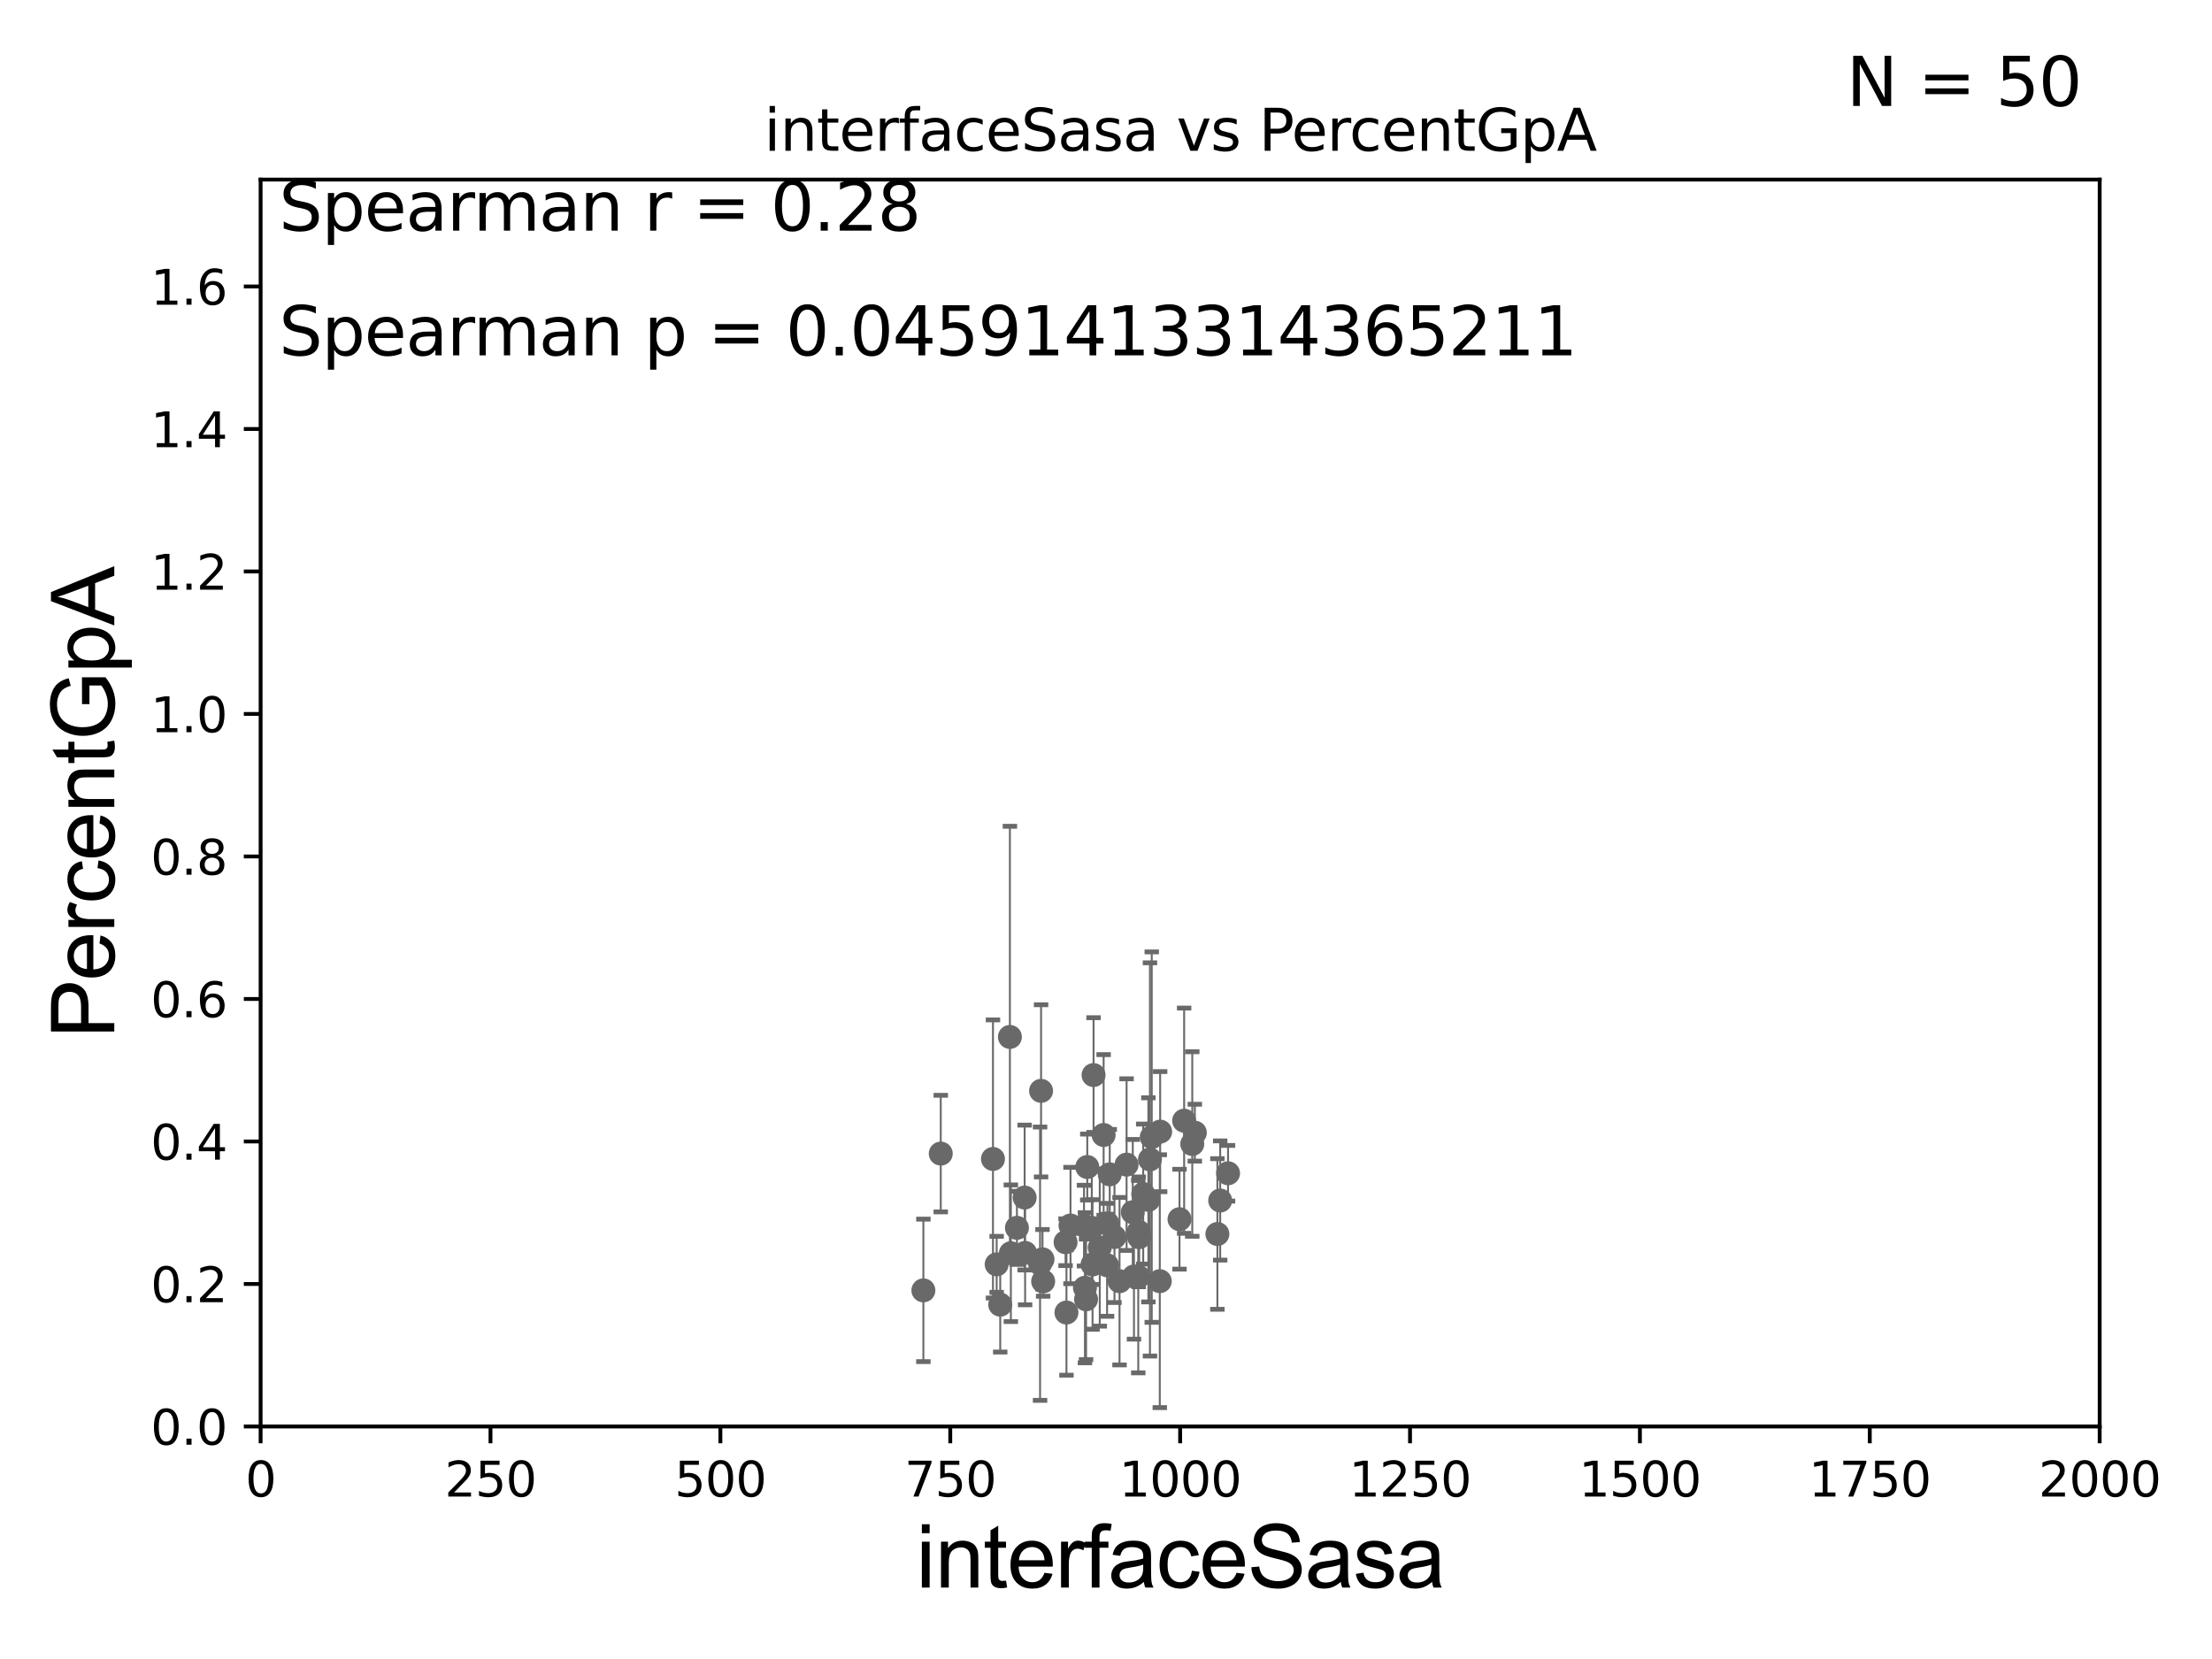 <?xml version="1.0" encoding="utf-8" standalone="no"?>
<!DOCTYPE svg PUBLIC "-//W3C//DTD SVG 1.1//EN"
  "http://www.w3.org/Graphics/SVG/1.1/DTD/svg11.dtd">
<svg xmlns:xlink="http://www.w3.org/1999/xlink" width="460.8pt" height="345.6pt" viewBox="0 0 460.8 345.6" xmlns="http://www.w3.org/2000/svg" version="1.1">
 <defs>
  <style type="text/css">*{stroke-linejoin: round; stroke-linecap: butt}</style>
 </defs>
 <g id="figure_1">
  <g id="patch_1">
   <path d="M 0 345.6 
L 460.8 345.6 
L 460.8 0 
L 0 0 
z
" style="fill: #ffffff"/>
  </g>
  <g id="axes_1">
   <g id="patch_2">
    <path d="M 54.29 297.16 
L 437.4 297.16 
L 437.4 37.411 
L 54.29 37.411 
z
" style="fill: #ffffff"/>
   </g>
   <g id="PathCollection_1">
    <defs>
     <path id="m4ad7d8311c" d="M 0 1.118 
C 0.297 1.118 0.581 1 0.791 0.791 
C 1 0.581 1.118 0.297 1.118 0 
C 1.118 -0.297 1 -0.581 0.791 -0.791 
C 0.581 -1 0.297 -1.118 0 -1.118 
C -0.297 -1.118 -0.581 -1 -0.791 -0.791 
C -1 -0.581 -1.118 -0.297 -1.118 0 
C -1.118 0.297 -1 0.581 -0.791 0.791 
C -0.581 1 -0.297 1.118 0 1.118 
z
" style="stroke: #696969"/>
    </defs>
    <g clip-path="url(#pee42eccf06)">
     <use xlink:href="#m4ad7d8311c" x="227.596" y="263.409" style="fill: #696969; stroke: #696969"/>
     <use xlink:href="#m4ad7d8311c" x="234.689" y="242.612" style="fill: #696969; stroke: #696969"/>
     <use xlink:href="#m4ad7d8311c" x="222.163" y="273.424" style="fill: #696969; stroke: #696969"/>
     <use xlink:href="#m4ad7d8311c" x="226.015" y="268.263" style="fill: #696969; stroke: #696969"/>
     <use xlink:href="#m4ad7d8311c" x="230.701" y="254.865" style="fill: #696969; stroke: #696969"/>
     <use xlink:href="#m4ad7d8311c" x="232.164" y="257.701" style="fill: #696969; stroke: #696969"/>
     <use xlink:href="#m4ad7d8311c" x="216.874" y="227.243" style="fill: #696969; stroke: #696969"/>
     <use xlink:href="#m4ad7d8311c" x="227.806" y="223.955" style="fill: #696969; stroke: #696969"/>
     <use xlink:href="#m4ad7d8311c" x="237.307" y="257.728" style="fill: #696969; stroke: #696969"/>
     <use xlink:href="#m4ad7d8311c" x="223.006" y="255.294" style="fill: #696969; stroke: #696969"/>
     <use xlink:href="#m4ad7d8311c" x="211.844" y="255.778" style="fill: #696969; stroke: #696969"/>
     <use xlink:href="#m4ad7d8311c" x="208.365" y="271.784" style="fill: #696969; stroke: #696969"/>
     <use xlink:href="#m4ad7d8311c" x="195.977" y="240.315" style="fill: #696969; stroke: #696969"/>
     <use xlink:href="#m4ad7d8311c" x="231.176" y="244.636" style="fill: #696969; stroke: #696969"/>
     <use xlink:href="#m4ad7d8311c" x="210.382" y="216.01" style="fill: #696969; stroke: #696969"/>
     <use xlink:href="#m4ad7d8311c" x="229.906" y="236.438" style="fill: #696969; stroke: #696969"/>
     <use xlink:href="#m4ad7d8311c" x="248.372" y="238.315" style="fill: #696969; stroke: #696969"/>
     <use xlink:href="#m4ad7d8311c" x="192.357" y="268.808" style="fill: #696969; stroke: #696969"/>
     <use xlink:href="#m4ad7d8311c" x="217.173" y="262.338" style="fill: #696969; stroke: #696969"/>
     <use xlink:href="#m4ad7d8311c" x="233.22" y="266.898" style="fill: #696969; stroke: #696969"/>
     <use xlink:href="#m4ad7d8311c" x="253.605" y="257.063" style="fill: #696969; stroke: #696969"/>
     <use xlink:href="#m4ad7d8311c" x="254.189" y="250.087" style="fill: #696969; stroke: #696969"/>
     <use xlink:href="#m4ad7d8311c" x="213.451" y="249.472" style="fill: #696969; stroke: #696969"/>
     <use xlink:href="#m4ad7d8311c" x="226.249" y="270.673" style="fill: #696969; stroke: #696969"/>
     <use xlink:href="#m4ad7d8311c" x="221.977" y="258.775" style="fill: #696969; stroke: #696969"/>
     <use xlink:href="#m4ad7d8311c" x="245.713" y="253.982" style="fill: #696969; stroke: #696969"/>
     <use xlink:href="#m4ad7d8311c" x="213.549" y="261.002" style="fill: #696969; stroke: #696969"/>
     <use xlink:href="#m4ad7d8311c" x="210.582" y="261.073" style="fill: #696969; stroke: #696969"/>
     <use xlink:href="#m4ad7d8311c" x="237.12" y="265.953" style="fill: #696969; stroke: #696969"/>
     <use xlink:href="#m4ad7d8311c" x="217.307" y="266.934" style="fill: #696969; stroke: #696969"/>
     <use xlink:href="#m4ad7d8311c" x="241.606" y="266.894" style="fill: #696969; stroke: #696969"/>
     <use xlink:href="#m4ad7d8311c" x="255.825" y="244.413" style="fill: #696969; stroke: #696969"/>
     <use xlink:href="#m4ad7d8311c" x="237.215" y="256.614" style="fill: #696969; stroke: #696969"/>
     <use xlink:href="#m4ad7d8311c" x="206.854" y="241.432" style="fill: #696969; stroke: #696969"/>
     <use xlink:href="#m4ad7d8311c" x="239.558" y="241.53" style="fill: #696969; stroke: #696969"/>
     <use xlink:href="#m4ad7d8311c" x="238.152" y="248.742" style="fill: #696969; stroke: #696969"/>
     <use xlink:href="#m4ad7d8311c" x="226.5" y="243.11" style="fill: #696969; stroke: #696969"/>
     <use xlink:href="#m4ad7d8311c" x="229.099" y="259.885" style="fill: #696969; stroke: #696969"/>
     <use xlink:href="#m4ad7d8311c" x="239.225" y="249.955" style="fill: #696969; stroke: #696969"/>
     <use xlink:href="#m4ad7d8311c" x="227.44" y="255.774" style="fill: #696969; stroke: #696969"/>
     <use xlink:href="#m4ad7d8311c" x="235.976" y="252.533" style="fill: #696969; stroke: #696969"/>
     <use xlink:href="#m4ad7d8311c" x="241.681" y="235.74" style="fill: #696969; stroke: #696969"/>
     <use xlink:href="#m4ad7d8311c" x="216.664" y="263.249" style="fill: #696969; stroke: #696969"/>
     <use xlink:href="#m4ad7d8311c" x="246.678" y="233.459" style="fill: #696969; stroke: #696969"/>
     <use xlink:href="#m4ad7d8311c" x="236.227" y="265.912" style="fill: #696969; stroke: #696969"/>
     <use xlink:href="#m4ad7d8311c" x="207.624" y="263.384" style="fill: #696969; stroke: #696969"/>
     <use xlink:href="#m4ad7d8311c" x="248.906" y="235.96" style="fill: #696969; stroke: #696969"/>
     <use xlink:href="#m4ad7d8311c" x="225.818" y="255.321" style="fill: #696969; stroke: #696969"/>
     <use xlink:href="#m4ad7d8311c" x="239.932" y="236.878" style="fill: #696969; stroke: #696969"/>
     <use xlink:href="#m4ad7d8311c" x="230.622" y="263.577" style="fill: #696969; stroke: #696969"/>
    </g>
   </g>
   <g id="matplotlib.axis_1">
    <g id="xtick_1">
     <g id="line2d_1">
      <defs>
       <path id="m0640612bf8" d="M 0 0 
L 0 3.5 
" style="stroke: #000000; stroke-width: 0.8"/>
      </defs>
      <g>
       <use xlink:href="#m0640612bf8" x="54.29" y="297.16" style="stroke: #000000; stroke-width: 0.8"/>
      </g>
     </g>
     <g id="text_1">
      <!-- 0 -->
      <g transform="translate(51.109 311.758)scale(0.1 -0.1)">
       <defs>
        <path id="DejaVuSans-30" d="M 2034 4250 
Q 1547 4250 1301 3770 
Q 1056 3291 1056 2328 
Q 1056 1369 1301 889 
Q 1547 409 2034 409 
Q 2525 409 2770 889 
Q 3016 1369 3016 2328 
Q 3016 3291 2770 3770 
Q 2525 4250 2034 4250 
z
M 2034 4750 
Q 2819 4750 3233 4129 
Q 3647 3509 3647 2328 
Q 3647 1150 3233 529 
Q 2819 -91 2034 -91 
Q 1250 -91 836 529 
Q 422 1150 422 2328 
Q 422 3509 836 4129 
Q 1250 4750 2034 4750 
z
" transform="scale(0.016)"/>
       </defs>
       <use xlink:href="#DejaVuSans-30"/>
      </g>
     </g>
    </g>
    <g id="xtick_2">
     <g id="line2d_2">
      <g>
       <use xlink:href="#m0640612bf8" x="102.179" y="297.16" style="stroke: #000000; stroke-width: 0.8"/>
      </g>
     </g>
     <g id="text_2">
      <!-- 250 -->
      <g transform="translate(92.635 311.758)scale(0.1 -0.1)">
       <defs>
        <path id="DejaVuSans-32" d="M 1228 531 
L 3431 531 
L 3431 0 
L 469 0 
L 469 531 
Q 828 903 1448 1529 
Q 2069 2156 2228 2338 
Q 2531 2678 2651 2914 
Q 2772 3150 2772 3378 
Q 2772 3750 2511 3984 
Q 2250 4219 1831 4219 
Q 1534 4219 1204 4116 
Q 875 4013 500 3803 
L 500 4441 
Q 881 4594 1212 4672 
Q 1544 4750 1819 4750 
Q 2544 4750 2975 4387 
Q 3406 4025 3406 3419 
Q 3406 3131 3298 2873 
Q 3191 2616 2906 2266 
Q 2828 2175 2409 1742 
Q 1991 1309 1228 531 
z
" transform="scale(0.016)"/>
        <path id="DejaVuSans-35" d="M 691 4666 
L 3169 4666 
L 3169 4134 
L 1269 4134 
L 1269 2991 
Q 1406 3038 1543 3061 
Q 1681 3084 1819 3084 
Q 2600 3084 3056 2656 
Q 3513 2228 3513 1497 
Q 3513 744 3044 326 
Q 2575 -91 1722 -91 
Q 1428 -91 1123 -41 
Q 819 9 494 109 
L 494 744 
Q 775 591 1075 516 
Q 1375 441 1709 441 
Q 2250 441 2565 725 
Q 2881 1009 2881 1497 
Q 2881 1984 2565 2268 
Q 2250 2553 1709 2553 
Q 1456 2553 1204 2497 
Q 953 2441 691 2322 
L 691 4666 
z
" transform="scale(0.016)"/>
       </defs>
       <use xlink:href="#DejaVuSans-32"/>
       <use xlink:href="#DejaVuSans-35" x="63.623"/>
       <use xlink:href="#DejaVuSans-30" x="127.246"/>
      </g>
     </g>
    </g>
    <g id="xtick_3">
     <g id="line2d_3">
      <g>
       <use xlink:href="#m0640612bf8" x="150.067" y="297.16" style="stroke: #000000; stroke-width: 0.8"/>
      </g>
     </g>
     <g id="text_3">
      <!-- 500 -->
      <g transform="translate(140.524 311.758)scale(0.1 -0.1)">
       <use xlink:href="#DejaVuSans-35"/>
       <use xlink:href="#DejaVuSans-30" x="63.623"/>
       <use xlink:href="#DejaVuSans-30" x="127.246"/>
      </g>
     </g>
    </g>
    <g id="xtick_4">
     <g id="line2d_4">
      <g>
       <use xlink:href="#m0640612bf8" x="197.956" y="297.16" style="stroke: #000000; stroke-width: 0.8"/>
      </g>
     </g>
     <g id="text_4">
      <!-- 750 -->
      <g transform="translate(188.412 311.758)scale(0.1 -0.1)">
       <defs>
        <path id="DejaVuSans-37" d="M 525 4666 
L 3525 4666 
L 3525 4397 
L 1831 0 
L 1172 0 
L 2766 4134 
L 525 4134 
L 525 4666 
z
" transform="scale(0.016)"/>
       </defs>
       <use xlink:href="#DejaVuSans-37"/>
       <use xlink:href="#DejaVuSans-35" x="63.623"/>
       <use xlink:href="#DejaVuSans-30" x="127.246"/>
      </g>
     </g>
    </g>
    <g id="xtick_5">
     <g id="line2d_5">
      <g>
       <use xlink:href="#m0640612bf8" x="245.845" y="297.16" style="stroke: #000000; stroke-width: 0.8"/>
      </g>
     </g>
     <g id="text_5">
      <!-- 1000 -->
      <g transform="translate(233.12 311.758)scale(0.1 -0.1)">
       <defs>
        <path id="DejaVuSans-31" d="M 794 531 
L 1825 531 
L 1825 4091 
L 703 3866 
L 703 4441 
L 1819 4666 
L 2450 4666 
L 2450 531 
L 3481 531 
L 3481 0 
L 794 0 
L 794 531 
z
" transform="scale(0.016)"/>
       </defs>
       <use xlink:href="#DejaVuSans-31"/>
       <use xlink:href="#DejaVuSans-30" x="63.623"/>
       <use xlink:href="#DejaVuSans-30" x="127.246"/>
       <use xlink:href="#DejaVuSans-30" x="190.869"/>
      </g>
     </g>
    </g>
    <g id="xtick_6">
     <g id="line2d_6">
      <g>
       <use xlink:href="#m0640612bf8" x="293.734" y="297.16" style="stroke: #000000; stroke-width: 0.8"/>
      </g>
     </g>
     <g id="text_6">
      <!-- 1250 -->
      <g transform="translate(281.009 311.758)scale(0.1 -0.1)">
       <use xlink:href="#DejaVuSans-31"/>
       <use xlink:href="#DejaVuSans-32" x="63.623"/>
       <use xlink:href="#DejaVuSans-35" x="127.246"/>
       <use xlink:href="#DejaVuSans-30" x="190.869"/>
      </g>
     </g>
    </g>
    <g id="xtick_7">
     <g id="line2d_7">
      <g>
       <use xlink:href="#m0640612bf8" x="341.623" y="297.16" style="stroke: #000000; stroke-width: 0.8"/>
      </g>
     </g>
     <g id="text_7">
      <!-- 1500 -->
      <g transform="translate(328.897 311.758)scale(0.1 -0.1)">
       <use xlink:href="#DejaVuSans-31"/>
       <use xlink:href="#DejaVuSans-35" x="63.623"/>
       <use xlink:href="#DejaVuSans-30" x="127.246"/>
       <use xlink:href="#DejaVuSans-30" x="190.869"/>
      </g>
     </g>
    </g>
    <g id="xtick_8">
     <g id="line2d_8">
      <g>
       <use xlink:href="#m0640612bf8" x="389.511" y="297.16" style="stroke: #000000; stroke-width: 0.8"/>
      </g>
     </g>
     <g id="text_8">
      <!-- 1750 -->
      <g transform="translate(376.786 311.758)scale(0.1 -0.1)">
       <use xlink:href="#DejaVuSans-31"/>
       <use xlink:href="#DejaVuSans-37" x="63.623"/>
       <use xlink:href="#DejaVuSans-35" x="127.246"/>
       <use xlink:href="#DejaVuSans-30" x="190.869"/>
      </g>
     </g>
    </g>
    <g id="xtick_9">
     <g id="line2d_9">
      <g>
       <use xlink:href="#m0640612bf8" x="437.4" y="297.16" style="stroke: #000000; stroke-width: 0.8"/>
      </g>
     </g>
     <g id="text_9">
      <!-- 2000 -->
      <g transform="translate(424.675 311.758)scale(0.1 -0.1)">
       <use xlink:href="#DejaVuSans-32"/>
       <use xlink:href="#DejaVuSans-30" x="63.623"/>
       <use xlink:href="#DejaVuSans-30" x="127.246"/>
       <use xlink:href="#DejaVuSans-30" x="190.869"/>
      </g>
     </g>
    </g>
    <g id="text_10">
     <!-- interfaceSasa -->
     <g transform="translate(190.816 330.722)scale(0.18 -0.18)">
      <defs>
       <path id="ArialMT-69" d="M 425 3934 
L 425 4581 
L 988 4581 
L 988 3934 
L 425 3934 
z
M 425 0 
L 425 3319 
L 988 3319 
L 988 0 
L 425 0 
z
" transform="scale(0.016)"/>
       <path id="ArialMT-6e" d="M 422 0 
L 422 3319 
L 928 3319 
L 928 2847 
Q 1294 3394 1984 3394 
Q 2284 3394 2536 3286 
Q 2788 3178 2913 3003 
Q 3038 2828 3088 2588 
Q 3119 2431 3119 2041 
L 3119 0 
L 2556 0 
L 2556 2019 
Q 2556 2363 2490 2533 
Q 2425 2703 2258 2804 
Q 2091 2906 1866 2906 
Q 1506 2906 1245 2678 
Q 984 2450 984 1813 
L 984 0 
L 422 0 
z
" transform="scale(0.016)"/>
       <path id="ArialMT-74" d="M 1650 503 
L 1731 6 
Q 1494 -44 1306 -44 
Q 1000 -44 831 53 
Q 663 150 594 308 
Q 525 466 525 972 
L 525 2881 
L 113 2881 
L 113 3319 
L 525 3319 
L 525 4141 
L 1084 4478 
L 1084 3319 
L 1650 3319 
L 1650 2881 
L 1084 2881 
L 1084 941 
Q 1084 700 1114 631 
Q 1144 563 1211 522 
Q 1278 481 1403 481 
Q 1497 481 1650 503 
z
" transform="scale(0.016)"/>
       <path id="ArialMT-65" d="M 2694 1069 
L 3275 997 
Q 3138 488 2766 206 
Q 2394 -75 1816 -75 
Q 1088 -75 661 373 
Q 234 822 234 1631 
Q 234 2469 665 2931 
Q 1097 3394 1784 3394 
Q 2450 3394 2872 2941 
Q 3294 2488 3294 1666 
Q 3294 1616 3291 1516 
L 816 1516 
Q 847 969 1125 678 
Q 1403 388 1819 388 
Q 2128 388 2347 550 
Q 2566 713 2694 1069 
z
M 847 1978 
L 2700 1978 
Q 2663 2397 2488 2606 
Q 2219 2931 1791 2931 
Q 1403 2931 1139 2672 
Q 875 2413 847 1978 
z
" transform="scale(0.016)"/>
       <path id="ArialMT-72" d="M 416 0 
L 416 3319 
L 922 3319 
L 922 2816 
Q 1116 3169 1280 3281 
Q 1444 3394 1641 3394 
Q 1925 3394 2219 3213 
L 2025 2691 
Q 1819 2813 1613 2813 
Q 1428 2813 1281 2702 
Q 1134 2591 1072 2394 
Q 978 2094 978 1738 
L 978 0 
L 416 0 
z
" transform="scale(0.016)"/>
       <path id="ArialMT-66" d="M 556 0 
L 556 2881 
L 59 2881 
L 59 3319 
L 556 3319 
L 556 3672 
Q 556 4006 616 4169 
Q 697 4388 901 4523 
Q 1106 4659 1475 4659 
Q 1713 4659 2000 4603 
L 1916 4113 
Q 1741 4144 1584 4144 
Q 1328 4144 1222 4034 
Q 1116 3925 1116 3625 
L 1116 3319 
L 1763 3319 
L 1763 2881 
L 1116 2881 
L 1116 0 
L 556 0 
z
" transform="scale(0.016)"/>
       <path id="ArialMT-61" d="M 2588 409 
Q 2275 144 1986 34 
Q 1697 -75 1366 -75 
Q 819 -75 525 192 
Q 231 459 231 875 
Q 231 1119 342 1320 
Q 453 1522 633 1644 
Q 813 1766 1038 1828 
Q 1203 1872 1538 1913 
Q 2219 1994 2541 2106 
Q 2544 2222 2544 2253 
Q 2544 2597 2384 2738 
Q 2169 2928 1744 2928 
Q 1347 2928 1158 2789 
Q 969 2650 878 2297 
L 328 2372 
Q 403 2725 575 2942 
Q 747 3159 1072 3276 
Q 1397 3394 1825 3394 
Q 2250 3394 2515 3294 
Q 2781 3194 2906 3042 
Q 3031 2891 3081 2659 
Q 3109 2516 3109 2141 
L 3109 1391 
Q 3109 606 3145 398 
Q 3181 191 3288 0 
L 2700 0 
Q 2613 175 2588 409 
z
M 2541 1666 
Q 2234 1541 1622 1453 
Q 1275 1403 1131 1340 
Q 988 1278 909 1158 
Q 831 1038 831 891 
Q 831 666 1001 516 
Q 1172 366 1500 366 
Q 1825 366 2078 508 
Q 2331 650 2450 897 
Q 2541 1088 2541 1459 
L 2541 1666 
z
" transform="scale(0.016)"/>
       <path id="ArialMT-63" d="M 2588 1216 
L 3141 1144 
Q 3050 572 2676 248 
Q 2303 -75 1759 -75 
Q 1078 -75 664 370 
Q 250 816 250 1647 
Q 250 2184 428 2587 
Q 606 2991 970 3192 
Q 1334 3394 1763 3394 
Q 2303 3394 2647 3120 
Q 2991 2847 3088 2344 
L 2541 2259 
Q 2463 2594 2264 2762 
Q 2066 2931 1784 2931 
Q 1359 2931 1093 2626 
Q 828 2322 828 1663 
Q 828 994 1084 691 
Q 1341 388 1753 388 
Q 2084 388 2306 591 
Q 2528 794 2588 1216 
z
" transform="scale(0.016)"/>
       <path id="ArialMT-53" d="M 288 1472 
L 859 1522 
Q 900 1178 1048 958 
Q 1197 738 1509 602 
Q 1822 466 2213 466 
Q 2559 466 2825 569 
Q 3091 672 3220 851 
Q 3350 1031 3350 1244 
Q 3350 1459 3225 1620 
Q 3100 1781 2813 1891 
Q 2628 1963 1997 2114 
Q 1366 2266 1113 2400 
Q 784 2572 623 2826 
Q 463 3081 463 3397 
Q 463 3744 659 4045 
Q 856 4347 1234 4503 
Q 1613 4659 2075 4659 
Q 2584 4659 2973 4495 
Q 3363 4331 3572 4012 
Q 3781 3694 3797 3291 
L 3216 3247 
Q 3169 3681 2898 3903 
Q 2628 4125 2100 4125 
Q 1550 4125 1298 3923 
Q 1047 3722 1047 3438 
Q 1047 3191 1225 3031 
Q 1400 2872 2139 2705 
Q 2878 2538 3153 2413 
Q 3553 2228 3743 1945 
Q 3934 1663 3934 1294 
Q 3934 928 3725 604 
Q 3516 281 3123 101 
Q 2731 -78 2241 -78 
Q 1619 -78 1198 103 
Q 778 284 539 648 
Q 300 1013 288 1472 
z
" transform="scale(0.016)"/>
       <path id="ArialMT-73" d="M 197 991 
L 753 1078 
Q 800 744 1014 566 
Q 1228 388 1613 388 
Q 2000 388 2187 545 
Q 2375 703 2375 916 
Q 2375 1106 2209 1216 
Q 2094 1291 1634 1406 
Q 1016 1563 777 1677 
Q 538 1791 414 1992 
Q 291 2194 291 2438 
Q 291 2659 392 2848 
Q 494 3038 669 3163 
Q 800 3259 1026 3326 
Q 1253 3394 1513 3394 
Q 1903 3394 2198 3281 
Q 2494 3169 2634 2976 
Q 2775 2784 2828 2463 
L 2278 2388 
Q 2241 2644 2061 2787 
Q 1881 2931 1553 2931 
Q 1166 2931 1000 2803 
Q 834 2675 834 2503 
Q 834 2394 903 2306 
Q 972 2216 1119 2156 
Q 1203 2125 1616 2013 
Q 2213 1853 2448 1751 
Q 2684 1650 2818 1456 
Q 2953 1263 2953 975 
Q 2953 694 2789 445 
Q 2625 197 2315 61 
Q 2006 -75 1616 -75 
Q 969 -75 630 194 
Q 291 463 197 991 
z
" transform="scale(0.016)"/>
      </defs>
      <use xlink:href="#ArialMT-69"/>
      <use xlink:href="#ArialMT-6e" x="22.217"/>
      <use xlink:href="#ArialMT-74" x="77.832"/>
      <use xlink:href="#ArialMT-65" x="105.615"/>
      <use xlink:href="#ArialMT-72" x="161.23"/>
      <use xlink:href="#ArialMT-66" x="194.531"/>
      <use xlink:href="#ArialMT-61" x="222.314"/>
      <use xlink:href="#ArialMT-63" x="277.93"/>
      <use xlink:href="#ArialMT-65" x="327.93"/>
      <use xlink:href="#ArialMT-53" x="383.545"/>
      <use xlink:href="#ArialMT-61" x="450.244"/>
      <use xlink:href="#ArialMT-73" x="505.859"/>
      <use xlink:href="#ArialMT-61" x="555.859"/>
     </g>
    </g>
   </g>
   <g id="matplotlib.axis_2">
    <g id="ytick_1">
     <g id="line2d_10">
      <defs>
       <path id="mf92646b08a" d="M 0 0 
L -3.5 0 
" style="stroke: #000000; stroke-width: 0.8"/>
      </defs>
      <g>
       <use xlink:href="#mf92646b08a" x="54.29" y="297.16" style="stroke: #000000; stroke-width: 0.8"/>
      </g>
     </g>
     <g id="text_11">
      <!-- 0.0 -->
      <g transform="translate(31.387 300.959)scale(0.1 -0.1)">
       <defs>
        <path id="DejaVuSans-2e" d="M 684 794 
L 1344 794 
L 1344 0 
L 684 0 
L 684 794 
z
" transform="scale(0.016)"/>
       </defs>
       <use xlink:href="#DejaVuSans-30"/>
       <use xlink:href="#DejaVuSans-2e" x="63.623"/>
       <use xlink:href="#DejaVuSans-30" x="95.41"/>
      </g>
     </g>
    </g>
    <g id="ytick_2">
     <g id="line2d_11">
      <g>
       <use xlink:href="#mf92646b08a" x="54.29" y="267.474" style="stroke: #000000; stroke-width: 0.8"/>
      </g>
     </g>
     <g id="text_12">
      <!-- 0.2 -->
      <g transform="translate(31.387 271.274)scale(0.1 -0.1)">
       <use xlink:href="#DejaVuSans-30"/>
       <use xlink:href="#DejaVuSans-2e" x="63.623"/>
       <use xlink:href="#DejaVuSans-32" x="95.41"/>
      </g>
     </g>
    </g>
    <g id="ytick_3">
     <g id="line2d_12">
      <g>
       <use xlink:href="#mf92646b08a" x="54.29" y="237.789" style="stroke: #000000; stroke-width: 0.8"/>
      </g>
     </g>
     <g id="text_13">
      <!-- 0.4 -->
      <g transform="translate(31.387 241.588)scale(0.1 -0.1)">
       <defs>
        <path id="DejaVuSans-34" d="M 2419 4116 
L 825 1625 
L 2419 1625 
L 2419 4116 
z
M 2253 4666 
L 3047 4666 
L 3047 1625 
L 3713 1625 
L 3713 1100 
L 3047 1100 
L 3047 0 
L 2419 0 
L 2419 1100 
L 313 1100 
L 313 1709 
L 2253 4666 
z
" transform="scale(0.016)"/>
       </defs>
       <use xlink:href="#DejaVuSans-30"/>
       <use xlink:href="#DejaVuSans-2e" x="63.623"/>
       <use xlink:href="#DejaVuSans-34" x="95.41"/>
      </g>
     </g>
    </g>
    <g id="ytick_4">
     <g id="line2d_13">
      <g>
       <use xlink:href="#mf92646b08a" x="54.29" y="208.103" style="stroke: #000000; stroke-width: 0.8"/>
      </g>
     </g>
     <g id="text_14">
      <!-- 0.6 -->
      <g transform="translate(31.387 211.902)scale(0.1 -0.1)">
       <defs>
        <path id="DejaVuSans-36" d="M 2113 2584 
Q 1688 2584 1439 2293 
Q 1191 2003 1191 1497 
Q 1191 994 1439 701 
Q 1688 409 2113 409 
Q 2538 409 2786 701 
Q 3034 994 3034 1497 
Q 3034 2003 2786 2293 
Q 2538 2584 2113 2584 
z
M 3366 4563 
L 3366 3988 
Q 3128 4100 2886 4159 
Q 2644 4219 2406 4219 
Q 1781 4219 1451 3797 
Q 1122 3375 1075 2522 
Q 1259 2794 1537 2939 
Q 1816 3084 2150 3084 
Q 2853 3084 3261 2657 
Q 3669 2231 3669 1497 
Q 3669 778 3244 343 
Q 2819 -91 2113 -91 
Q 1303 -91 875 529 
Q 447 1150 447 2328 
Q 447 3434 972 4092 
Q 1497 4750 2381 4750 
Q 2619 4750 2861 4703 
Q 3103 4656 3366 4563 
z
" transform="scale(0.016)"/>
       </defs>
       <use xlink:href="#DejaVuSans-30"/>
       <use xlink:href="#DejaVuSans-2e" x="63.623"/>
       <use xlink:href="#DejaVuSans-36" x="95.41"/>
      </g>
     </g>
    </g>
    <g id="ytick_5">
     <g id="line2d_14">
      <g>
       <use xlink:href="#mf92646b08a" x="54.29" y="178.418" style="stroke: #000000; stroke-width: 0.8"/>
      </g>
     </g>
     <g id="text_15">
      <!-- 0.8 -->
      <g transform="translate(31.387 182.217)scale(0.1 -0.1)">
       <defs>
        <path id="DejaVuSans-38" d="M 2034 2216 
Q 1584 2216 1326 1975 
Q 1069 1734 1069 1313 
Q 1069 891 1326 650 
Q 1584 409 2034 409 
Q 2484 409 2743 651 
Q 3003 894 3003 1313 
Q 3003 1734 2745 1975 
Q 2488 2216 2034 2216 
z
M 1403 2484 
Q 997 2584 770 2862 
Q 544 3141 544 3541 
Q 544 4100 942 4425 
Q 1341 4750 2034 4750 
Q 2731 4750 3128 4425 
Q 3525 4100 3525 3541 
Q 3525 3141 3298 2862 
Q 3072 2584 2669 2484 
Q 3125 2378 3379 2068 
Q 3634 1759 3634 1313 
Q 3634 634 3220 271 
Q 2806 -91 2034 -91 
Q 1263 -91 848 271 
Q 434 634 434 1313 
Q 434 1759 690 2068 
Q 947 2378 1403 2484 
z
M 1172 3481 
Q 1172 3119 1398 2916 
Q 1625 2713 2034 2713 
Q 2441 2713 2670 2916 
Q 2900 3119 2900 3481 
Q 2900 3844 2670 4047 
Q 2441 4250 2034 4250 
Q 1625 4250 1398 4047 
Q 1172 3844 1172 3481 
z
" transform="scale(0.016)"/>
       </defs>
       <use xlink:href="#DejaVuSans-30"/>
       <use xlink:href="#DejaVuSans-2e" x="63.623"/>
       <use xlink:href="#DejaVuSans-38" x="95.41"/>
      </g>
     </g>
    </g>
    <g id="ytick_6">
     <g id="line2d_15">
      <g>
       <use xlink:href="#mf92646b08a" x="54.29" y="148.732" style="stroke: #000000; stroke-width: 0.8"/>
      </g>
     </g>
     <g id="text_16">
      <!-- 1.0 -->
      <g transform="translate(31.387 152.531)scale(0.1 -0.1)">
       <use xlink:href="#DejaVuSans-31"/>
       <use xlink:href="#DejaVuSans-2e" x="63.623"/>
       <use xlink:href="#DejaVuSans-30" x="95.41"/>
      </g>
     </g>
    </g>
    <g id="ytick_7">
     <g id="line2d_16">
      <g>
       <use xlink:href="#mf92646b08a" x="54.29" y="119.047" style="stroke: #000000; stroke-width: 0.8"/>
      </g>
     </g>
     <g id="text_17">
      <!-- 1.2 -->
      <g transform="translate(31.387 122.846)scale(0.1 -0.1)">
       <use xlink:href="#DejaVuSans-31"/>
       <use xlink:href="#DejaVuSans-2e" x="63.623"/>
       <use xlink:href="#DejaVuSans-32" x="95.41"/>
      </g>
     </g>
    </g>
    <g id="ytick_8">
     <g id="line2d_17">
      <g>
       <use xlink:href="#mf92646b08a" x="54.29" y="89.361" style="stroke: #000000; stroke-width: 0.8"/>
      </g>
     </g>
     <g id="text_18">
      <!-- 1.4 -->
      <g transform="translate(31.387 93.16)scale(0.1 -0.1)">
       <use xlink:href="#DejaVuSans-31"/>
       <use xlink:href="#DejaVuSans-2e" x="63.623"/>
       <use xlink:href="#DejaVuSans-34" x="95.41"/>
      </g>
     </g>
    </g>
    <g id="ytick_9">
     <g id="line2d_18">
      <g>
       <use xlink:href="#mf92646b08a" x="54.29" y="59.675" style="stroke: #000000; stroke-width: 0.8"/>
      </g>
     </g>
     <g id="text_19">
      <!-- 1.6 -->
      <g transform="translate(31.387 63.475)scale(0.1 -0.1)">
       <use xlink:href="#DejaVuSans-31"/>
       <use xlink:href="#DejaVuSans-2e" x="63.623"/>
       <use xlink:href="#DejaVuSans-36" x="95.41"/>
      </g>
     </g>
    </g>
    <g id="text_20">
     <!-- PercentGpA -->
     <g transform="translate(23.809 216.309)rotate(-90)scale(0.18 -0.18)">
      <defs>
       <path id="ArialMT-50" d="M 494 0 
L 494 4581 
L 2222 4581 
Q 2678 4581 2919 4538 
Q 3256 4481 3484 4323 
Q 3713 4166 3852 3881 
Q 3991 3597 3991 3256 
Q 3991 2672 3619 2267 
Q 3247 1863 2275 1863 
L 1100 1863 
L 1100 0 
L 494 0 
z
M 1100 2403 
L 2284 2403 
Q 2872 2403 3119 2622 
Q 3366 2841 3366 3238 
Q 3366 3525 3220 3729 
Q 3075 3934 2838 4000 
Q 2684 4041 2272 4041 
L 1100 4041 
L 1100 2403 
z
" transform="scale(0.016)"/>
       <path id="ArialMT-47" d="M 2638 1797 
L 2638 2334 
L 4578 2338 
L 4578 638 
Q 4131 281 3656 101 
Q 3181 -78 2681 -78 
Q 2006 -78 1454 211 
Q 903 500 622 1047 
Q 341 1594 341 2269 
Q 341 2938 620 3517 
Q 900 4097 1425 4378 
Q 1950 4659 2634 4659 
Q 3131 4659 3532 4498 
Q 3934 4338 4162 4050 
Q 4391 3763 4509 3300 
L 3963 3150 
Q 3859 3500 3706 3700 
Q 3553 3900 3268 4020 
Q 2984 4141 2638 4141 
Q 2222 4141 1919 4014 
Q 1616 3888 1430 3681 
Q 1244 3475 1141 3228 
Q 966 2803 966 2306 
Q 966 1694 1177 1281 
Q 1388 869 1791 669 
Q 2194 469 2647 469 
Q 3041 469 3416 620 
Q 3791 772 3984 944 
L 3984 1797 
L 2638 1797 
z
" transform="scale(0.016)"/>
       <path id="ArialMT-70" d="M 422 -1272 
L 422 3319 
L 934 3319 
L 934 2888 
Q 1116 3141 1344 3267 
Q 1572 3394 1897 3394 
Q 2322 3394 2647 3175 
Q 2972 2956 3137 2557 
Q 3303 2159 3303 1684 
Q 3303 1175 3120 767 
Q 2938 359 2589 142 
Q 2241 -75 1856 -75 
Q 1575 -75 1351 44 
Q 1128 163 984 344 
L 984 -1272 
L 422 -1272 
z
M 931 1641 
Q 931 1000 1190 694 
Q 1450 388 1819 388 
Q 2194 388 2461 705 
Q 2728 1022 2728 1688 
Q 2728 2322 2467 2637 
Q 2206 2953 1844 2953 
Q 1484 2953 1207 2617 
Q 931 2281 931 1641 
z
" transform="scale(0.016)"/>
       <path id="ArialMT-41" d="M -9 0 
L 1750 4581 
L 2403 4581 
L 4278 0 
L 3588 0 
L 3053 1388 
L 1138 1388 
L 634 0 
L -9 0 
z
M 1313 1881 
L 2866 1881 
L 2388 3150 
Q 2169 3728 2063 4100 
Q 1975 3659 1816 3225 
L 1313 1881 
z
" transform="scale(0.016)"/>
      </defs>
      <use xlink:href="#ArialMT-50"/>
      <use xlink:href="#ArialMT-65" x="66.699"/>
      <use xlink:href="#ArialMT-72" x="122.314"/>
      <use xlink:href="#ArialMT-63" x="155.615"/>
      <use xlink:href="#ArialMT-65" x="205.615"/>
      <use xlink:href="#ArialMT-6e" x="261.23"/>
      <use xlink:href="#ArialMT-74" x="316.846"/>
      <use xlink:href="#ArialMT-47" x="344.629"/>
      <use xlink:href="#ArialMT-70" x="422.412"/>
      <use xlink:href="#ArialMT-41" x="478.027"/>
     </g>
    </g>
   </g>
   <g id="LineCollection_1">
    <path d="M 227.596 276.896 
L 227.596 249.921 
" clip-path="url(#pee42eccf06)" style="fill: none; stroke: #696969; stroke-width: 0.4"/>
    <path d="M 234.689 260.49 
L 234.689 224.734 
" clip-path="url(#pee42eccf06)" style="fill: none; stroke: #696969; stroke-width: 0.4"/>
    <path d="M 222.163 286.472 
L 222.163 260.376 
" clip-path="url(#pee42eccf06)" style="fill: none; stroke: #696969; stroke-width: 0.4"/>
    <path d="M 226.015 283.899 
L 226.015 252.626 
" clip-path="url(#pee42eccf06)" style="fill: none; stroke: #696969; stroke-width: 0.4"/>
    <path d="M 230.701 259.047 
L 230.701 250.682 
" clip-path="url(#pee42eccf06)" style="fill: none; stroke: #696969; stroke-width: 0.4"/>
    <path d="M 232.164 271.339 
L 232.164 244.064 
" clip-path="url(#pee42eccf06)" style="fill: none; stroke: #696969; stroke-width: 0.4"/>
    <path d="M 216.874 245.176 
L 216.874 209.31 
" clip-path="url(#pee42eccf06)" style="fill: none; stroke: #696969; stroke-width: 0.4"/>
    <path d="M 227.806 235.904 
L 227.806 212.006 
" clip-path="url(#pee42eccf06)" style="fill: none; stroke: #696969; stroke-width: 0.4"/>
    <path d="M 237.307 267.181 
L 237.307 248.275 
" clip-path="url(#pee42eccf06)" style="fill: none; stroke: #696969; stroke-width: 0.4"/>
    <path d="M 223.006 267.418 
L 223.006 243.17 
" clip-path="url(#pee42eccf06)" style="fill: none; stroke: #696969; stroke-width: 0.4"/>
    <path d="M 211.844 263.397 
L 211.844 248.159 
" clip-path="url(#pee42eccf06)" style="fill: none; stroke: #696969; stroke-width: 0.4"/>
    <path d="M 208.365 281.654 
L 208.365 261.913 
" clip-path="url(#pee42eccf06)" style="fill: none; stroke: #696969; stroke-width: 0.4"/>
    <path d="M 195.977 252.463 
L 195.977 228.166 
" clip-path="url(#pee42eccf06)" style="fill: none; stroke: #696969; stroke-width: 0.4"/>
    <path d="M 231.176 253.98 
L 231.176 235.291 
" clip-path="url(#pee42eccf06)" style="fill: none; stroke: #696969; stroke-width: 0.4"/>
    <path d="M 210.382 259.888 
L 210.382 172.132 
" clip-path="url(#pee42eccf06)" style="fill: none; stroke: #696969; stroke-width: 0.4"/>
    <path d="M 229.906 253.179 
L 229.906 219.697 
" clip-path="url(#pee42eccf06)" style="fill: none; stroke: #696969; stroke-width: 0.4"/>
    <path d="M 248.372 257.536 
L 248.372 219.094 
" clip-path="url(#pee42eccf06)" style="fill: none; stroke: #696969; stroke-width: 0.4"/>
    <path d="M 192.357 283.648 
L 192.357 253.968 
" clip-path="url(#pee42eccf06)" style="fill: none; stroke: #696969; stroke-width: 0.4"/>
    <path d="M 217.173 268.545 
L 217.173 256.131 
" clip-path="url(#pee42eccf06)" style="fill: none; stroke: #696969; stroke-width: 0.4"/>
    <path d="M 233.22 284.341 
L 233.22 249.455 
" clip-path="url(#pee42eccf06)" style="fill: none; stroke: #696969; stroke-width: 0.4"/>
    <path d="M 253.605 272.751 
L 253.605 241.375 
" clip-path="url(#pee42eccf06)" style="fill: none; stroke: #696969; stroke-width: 0.4"/>
    <path d="M 254.189 262.503 
L 254.189 237.671 
" clip-path="url(#pee42eccf06)" style="fill: none; stroke: #696969; stroke-width: 0.4"/>
    <path d="M 213.451 264.561 
L 213.451 234.383 
" clip-path="url(#pee42eccf06)" style="fill: none; stroke: #696969; stroke-width: 0.4"/>
    <path d="M 226.249 283.226 
L 226.249 258.12 
" clip-path="url(#pee42eccf06)" style="fill: none; stroke: #696969; stroke-width: 0.4"/>
    <path d="M 221.977 263.643 
L 221.977 253.908 
" clip-path="url(#pee42eccf06)" style="fill: none; stroke: #696969; stroke-width: 0.4"/>
    <path d="M 245.713 264.386 
L 245.713 243.578 
" clip-path="url(#pee42eccf06)" style="fill: none; stroke: #696969; stroke-width: 0.4"/>
    <path d="M 213.549 271.817 
L 213.549 250.188 
" clip-path="url(#pee42eccf06)" style="fill: none; stroke: #696969; stroke-width: 0.4"/>
    <path d="M 210.582 275.305 
L 210.582 246.84 
" clip-path="url(#pee42eccf06)" style="fill: none; stroke: #696969; stroke-width: 0.4"/>
    <path d="M 237.12 285.99 
L 237.12 245.916 
" clip-path="url(#pee42eccf06)" style="fill: none; stroke: #696969; stroke-width: 0.4"/>
    <path d="M 217.307 270.03 
L 217.307 263.838 
" clip-path="url(#pee42eccf06)" style="fill: none; stroke: #696969; stroke-width: 0.4"/>
    <path d="M 241.606 293.23 
L 241.606 240.559 
" clip-path="url(#pee42eccf06)" style="fill: none; stroke: #696969; stroke-width: 0.4"/>
    <path d="M 255.825 250.208 
L 255.825 238.617 
" clip-path="url(#pee42eccf06)" style="fill: none; stroke: #696969; stroke-width: 0.4"/>
    <path d="M 237.215 268.051 
L 237.215 245.177 
" clip-path="url(#pee42eccf06)" style="fill: none; stroke: #696969; stroke-width: 0.4"/>
    <path d="M 206.854 270.397 
L 206.854 212.467 
" clip-path="url(#pee42eccf06)" style="fill: none; stroke: #696969; stroke-width: 0.4"/>
    <path d="M 239.558 282.49 
L 239.558 200.57 
" clip-path="url(#pee42eccf06)" style="fill: none; stroke: #696969; stroke-width: 0.4"/>
    <path d="M 238.152 263.324 
L 238.152 234.16 
" clip-path="url(#pee42eccf06)" style="fill: none; stroke: #696969; stroke-width: 0.4"/>
    <path d="M 226.5 249.973 
L 226.5 236.247 
" clip-path="url(#pee42eccf06)" style="fill: none; stroke: #696969; stroke-width: 0.4"/>
    <path d="M 229.099 276.259 
L 229.099 243.511 
" clip-path="url(#pee42eccf06)" style="fill: none; stroke: #696969; stroke-width: 0.4"/>
    <path d="M 239.225 271.217 
L 239.225 228.693 
" clip-path="url(#pee42eccf06)" style="fill: none; stroke: #696969; stroke-width: 0.4"/>
    <path d="M 227.44 267.58 
L 227.44 243.967 
" clip-path="url(#pee42eccf06)" style="fill: none; stroke: #696969; stroke-width: 0.4"/>
    <path d="M 235.976 267.696 
L 235.976 237.369 
" clip-path="url(#pee42eccf06)" style="fill: none; stroke: #696969; stroke-width: 0.4"/>
    <path d="M 241.681 248.252 
L 241.681 223.227 
" clip-path="url(#pee42eccf06)" style="fill: none; stroke: #696969; stroke-width: 0.4"/>
    <path d="M 216.664 291.719 
L 216.664 234.778 
" clip-path="url(#pee42eccf06)" style="fill: none; stroke: #696969; stroke-width: 0.4"/>
    <path d="M 246.678 256.922 
L 246.678 209.995 
" clip-path="url(#pee42eccf06)" style="fill: none; stroke: #696969; stroke-width: 0.4"/>
    <path d="M 236.227 278.969 
L 236.227 252.856 
" clip-path="url(#pee42eccf06)" style="fill: none; stroke: #696969; stroke-width: 0.4"/>
    <path d="M 207.624 269.217 
L 207.624 257.551 
" clip-path="url(#pee42eccf06)" style="fill: none; stroke: #696969; stroke-width: 0.4"/>
    <path d="M 248.906 241.885 
L 248.906 230.036 
" clip-path="url(#pee42eccf06)" style="fill: none; stroke: #696969; stroke-width: 0.4"/>
    <path d="M 225.818 263.729 
L 225.818 246.913 
" clip-path="url(#pee42eccf06)" style="fill: none; stroke: #696969; stroke-width: 0.4"/>
    <path d="M 239.932 275.463 
L 239.932 198.294 
" clip-path="url(#pee42eccf06)" style="fill: none; stroke: #696969; stroke-width: 0.4"/>
    <path d="M 230.622 274.205 
L 230.622 252.95 
" clip-path="url(#pee42eccf06)" style="fill: none; stroke: #696969; stroke-width: 0.4"/>
   </g>
   <g id="line2d_19">
    <defs>
     <path id="m40807af0e5" d="M 1.5 0 
L -1.5 -0 
" style="stroke: #696969"/>
    </defs>
    <g clip-path="url(#pee42eccf06)">
     <use xlink:href="#m40807af0e5" x="227.596" y="276.896" style="fill: #696969; stroke: #696969"/>
     <use xlink:href="#m40807af0e5" x="234.689" y="260.49" style="fill: #696969; stroke: #696969"/>
     <use xlink:href="#m40807af0e5" x="222.163" y="286.472" style="fill: #696969; stroke: #696969"/>
     <use xlink:href="#m40807af0e5" x="226.015" y="283.899" style="fill: #696969; stroke: #696969"/>
     <use xlink:href="#m40807af0e5" x="230.701" y="259.047" style="fill: #696969; stroke: #696969"/>
     <use xlink:href="#m40807af0e5" x="232.164" y="271.339" style="fill: #696969; stroke: #696969"/>
     <use xlink:href="#m40807af0e5" x="216.874" y="245.176" style="fill: #696969; stroke: #696969"/>
     <use xlink:href="#m40807af0e5" x="227.806" y="235.904" style="fill: #696969; stroke: #696969"/>
     <use xlink:href="#m40807af0e5" x="237.307" y="267.181" style="fill: #696969; stroke: #696969"/>
     <use xlink:href="#m40807af0e5" x="223.006" y="267.418" style="fill: #696969; stroke: #696969"/>
     <use xlink:href="#m40807af0e5" x="211.844" y="263.397" style="fill: #696969; stroke: #696969"/>
     <use xlink:href="#m40807af0e5" x="208.365" y="281.654" style="fill: #696969; stroke: #696969"/>
     <use xlink:href="#m40807af0e5" x="195.977" y="252.463" style="fill: #696969; stroke: #696969"/>
     <use xlink:href="#m40807af0e5" x="231.176" y="253.98" style="fill: #696969; stroke: #696969"/>
     <use xlink:href="#m40807af0e5" x="210.382" y="259.888" style="fill: #696969; stroke: #696969"/>
     <use xlink:href="#m40807af0e5" x="229.906" y="253.179" style="fill: #696969; stroke: #696969"/>
     <use xlink:href="#m40807af0e5" x="248.372" y="257.536" style="fill: #696969; stroke: #696969"/>
     <use xlink:href="#m40807af0e5" x="192.357" y="283.648" style="fill: #696969; stroke: #696969"/>
     <use xlink:href="#m40807af0e5" x="217.173" y="268.545" style="fill: #696969; stroke: #696969"/>
     <use xlink:href="#m40807af0e5" x="233.22" y="284.341" style="fill: #696969; stroke: #696969"/>
     <use xlink:href="#m40807af0e5" x="253.605" y="272.751" style="fill: #696969; stroke: #696969"/>
     <use xlink:href="#m40807af0e5" x="254.189" y="262.503" style="fill: #696969; stroke: #696969"/>
     <use xlink:href="#m40807af0e5" x="213.451" y="264.561" style="fill: #696969; stroke: #696969"/>
     <use xlink:href="#m40807af0e5" x="226.249" y="283.226" style="fill: #696969; stroke: #696969"/>
     <use xlink:href="#m40807af0e5" x="221.977" y="263.643" style="fill: #696969; stroke: #696969"/>
     <use xlink:href="#m40807af0e5" x="245.713" y="264.386" style="fill: #696969; stroke: #696969"/>
     <use xlink:href="#m40807af0e5" x="213.549" y="271.817" style="fill: #696969; stroke: #696969"/>
     <use xlink:href="#m40807af0e5" x="210.582" y="275.305" style="fill: #696969; stroke: #696969"/>
     <use xlink:href="#m40807af0e5" x="237.12" y="285.99" style="fill: #696969; stroke: #696969"/>
     <use xlink:href="#m40807af0e5" x="217.307" y="270.03" style="fill: #696969; stroke: #696969"/>
     <use xlink:href="#m40807af0e5" x="241.606" y="293.23" style="fill: #696969; stroke: #696969"/>
     <use xlink:href="#m40807af0e5" x="255.825" y="250.208" style="fill: #696969; stroke: #696969"/>
     <use xlink:href="#m40807af0e5" x="237.215" y="268.051" style="fill: #696969; stroke: #696969"/>
     <use xlink:href="#m40807af0e5" x="206.854" y="270.397" style="fill: #696969; stroke: #696969"/>
     <use xlink:href="#m40807af0e5" x="239.558" y="282.49" style="fill: #696969; stroke: #696969"/>
     <use xlink:href="#m40807af0e5" x="238.152" y="263.324" style="fill: #696969; stroke: #696969"/>
     <use xlink:href="#m40807af0e5" x="226.5" y="249.973" style="fill: #696969; stroke: #696969"/>
     <use xlink:href="#m40807af0e5" x="229.099" y="276.259" style="fill: #696969; stroke: #696969"/>
     <use xlink:href="#m40807af0e5" x="239.225" y="271.217" style="fill: #696969; stroke: #696969"/>
     <use xlink:href="#m40807af0e5" x="227.44" y="267.58" style="fill: #696969; stroke: #696969"/>
     <use xlink:href="#m40807af0e5" x="235.976" y="267.696" style="fill: #696969; stroke: #696969"/>
     <use xlink:href="#m40807af0e5" x="241.681" y="248.252" style="fill: #696969; stroke: #696969"/>
     <use xlink:href="#m40807af0e5" x="216.664" y="291.719" style="fill: #696969; stroke: #696969"/>
     <use xlink:href="#m40807af0e5" x="246.678" y="256.922" style="fill: #696969; stroke: #696969"/>
     <use xlink:href="#m40807af0e5" x="236.227" y="278.969" style="fill: #696969; stroke: #696969"/>
     <use xlink:href="#m40807af0e5" x="207.624" y="269.217" style="fill: #696969; stroke: #696969"/>
     <use xlink:href="#m40807af0e5" x="248.906" y="241.885" style="fill: #696969; stroke: #696969"/>
     <use xlink:href="#m40807af0e5" x="225.818" y="263.729" style="fill: #696969; stroke: #696969"/>
     <use xlink:href="#m40807af0e5" x="239.932" y="275.463" style="fill: #696969; stroke: #696969"/>
     <use xlink:href="#m40807af0e5" x="230.622" y="274.205" style="fill: #696969; stroke: #696969"/>
    </g>
   </g>
   <g id="line2d_20">
    <g clip-path="url(#pee42eccf06)">
     <use xlink:href="#m40807af0e5" x="227.596" y="249.921" style="fill: #696969; stroke: #696969"/>
     <use xlink:href="#m40807af0e5" x="234.689" y="224.734" style="fill: #696969; stroke: #696969"/>
     <use xlink:href="#m40807af0e5" x="222.163" y="260.376" style="fill: #696969; stroke: #696969"/>
     <use xlink:href="#m40807af0e5" x="226.015" y="252.626" style="fill: #696969; stroke: #696969"/>
     <use xlink:href="#m40807af0e5" x="230.701" y="250.682" style="fill: #696969; stroke: #696969"/>
     <use xlink:href="#m40807af0e5" x="232.164" y="244.064" style="fill: #696969; stroke: #696969"/>
     <use xlink:href="#m40807af0e5" x="216.874" y="209.31" style="fill: #696969; stroke: #696969"/>
     <use xlink:href="#m40807af0e5" x="227.806" y="212.006" style="fill: #696969; stroke: #696969"/>
     <use xlink:href="#m40807af0e5" x="237.307" y="248.275" style="fill: #696969; stroke: #696969"/>
     <use xlink:href="#m40807af0e5" x="223.006" y="243.17" style="fill: #696969; stroke: #696969"/>
     <use xlink:href="#m40807af0e5" x="211.844" y="248.159" style="fill: #696969; stroke: #696969"/>
     <use xlink:href="#m40807af0e5" x="208.365" y="261.913" style="fill: #696969; stroke: #696969"/>
     <use xlink:href="#m40807af0e5" x="195.977" y="228.166" style="fill: #696969; stroke: #696969"/>
     <use xlink:href="#m40807af0e5" x="231.176" y="235.291" style="fill: #696969; stroke: #696969"/>
     <use xlink:href="#m40807af0e5" x="210.382" y="172.132" style="fill: #696969; stroke: #696969"/>
     <use xlink:href="#m40807af0e5" x="229.906" y="219.697" style="fill: #696969; stroke: #696969"/>
     <use xlink:href="#m40807af0e5" x="248.372" y="219.094" style="fill: #696969; stroke: #696969"/>
     <use xlink:href="#m40807af0e5" x="192.357" y="253.968" style="fill: #696969; stroke: #696969"/>
     <use xlink:href="#m40807af0e5" x="217.173" y="256.131" style="fill: #696969; stroke: #696969"/>
     <use xlink:href="#m40807af0e5" x="233.22" y="249.455" style="fill: #696969; stroke: #696969"/>
     <use xlink:href="#m40807af0e5" x="253.605" y="241.375" style="fill: #696969; stroke: #696969"/>
     <use xlink:href="#m40807af0e5" x="254.189" y="237.671" style="fill: #696969; stroke: #696969"/>
     <use xlink:href="#m40807af0e5" x="213.451" y="234.383" style="fill: #696969; stroke: #696969"/>
     <use xlink:href="#m40807af0e5" x="226.249" y="258.12" style="fill: #696969; stroke: #696969"/>
     <use xlink:href="#m40807af0e5" x="221.977" y="253.908" style="fill: #696969; stroke: #696969"/>
     <use xlink:href="#m40807af0e5" x="245.713" y="243.578" style="fill: #696969; stroke: #696969"/>
     <use xlink:href="#m40807af0e5" x="213.549" y="250.188" style="fill: #696969; stroke: #696969"/>
     <use xlink:href="#m40807af0e5" x="210.582" y="246.84" style="fill: #696969; stroke: #696969"/>
     <use xlink:href="#m40807af0e5" x="237.12" y="245.916" style="fill: #696969; stroke: #696969"/>
     <use xlink:href="#m40807af0e5" x="217.307" y="263.838" style="fill: #696969; stroke: #696969"/>
     <use xlink:href="#m40807af0e5" x="241.606" y="240.559" style="fill: #696969; stroke: #696969"/>
     <use xlink:href="#m40807af0e5" x="255.825" y="238.617" style="fill: #696969; stroke: #696969"/>
     <use xlink:href="#m40807af0e5" x="237.215" y="245.177" style="fill: #696969; stroke: #696969"/>
     <use xlink:href="#m40807af0e5" x="206.854" y="212.467" style="fill: #696969; stroke: #696969"/>
     <use xlink:href="#m40807af0e5" x="239.558" y="200.57" style="fill: #696969; stroke: #696969"/>
     <use xlink:href="#m40807af0e5" x="238.152" y="234.16" style="fill: #696969; stroke: #696969"/>
     <use xlink:href="#m40807af0e5" x="226.5" y="236.247" style="fill: #696969; stroke: #696969"/>
     <use xlink:href="#m40807af0e5" x="229.099" y="243.511" style="fill: #696969; stroke: #696969"/>
     <use xlink:href="#m40807af0e5" x="239.225" y="228.693" style="fill: #696969; stroke: #696969"/>
     <use xlink:href="#m40807af0e5" x="227.44" y="243.967" style="fill: #696969; stroke: #696969"/>
     <use xlink:href="#m40807af0e5" x="235.976" y="237.369" style="fill: #696969; stroke: #696969"/>
     <use xlink:href="#m40807af0e5" x="241.681" y="223.227" style="fill: #696969; stroke: #696969"/>
     <use xlink:href="#m40807af0e5" x="216.664" y="234.778" style="fill: #696969; stroke: #696969"/>
     <use xlink:href="#m40807af0e5" x="246.678" y="209.995" style="fill: #696969; stroke: #696969"/>
     <use xlink:href="#m40807af0e5" x="236.227" y="252.856" style="fill: #696969; stroke: #696969"/>
     <use xlink:href="#m40807af0e5" x="207.624" y="257.551" style="fill: #696969; stroke: #696969"/>
     <use xlink:href="#m40807af0e5" x="248.906" y="230.036" style="fill: #696969; stroke: #696969"/>
     <use xlink:href="#m40807af0e5" x="225.818" y="246.913" style="fill: #696969; stroke: #696969"/>
     <use xlink:href="#m40807af0e5" x="239.932" y="198.294" style="fill: #696969; stroke: #696969"/>
     <use xlink:href="#m40807af0e5" x="230.622" y="252.95" style="fill: #696969; stroke: #696969"/>
    </g>
   </g>
   <g id="line2d_21">
    <defs>
     <path id="m8270b8b160" d="M 0 2 
C 0.53 2 1.039 1.789 1.414 1.414 
C 1.789 1.039 2 0.53 2 0 
C 2 -0.53 1.789 -1.039 1.414 -1.414 
C 1.039 -1.789 0.53 -2 0 -2 
C -0.53 -2 -1.039 -1.789 -1.414 -1.414 
C -1.789 -1.039 -2 -0.53 -2 0 
C -2 0.53 -1.789 1.039 -1.414 1.414 
C -1.039 1.789 -0.53 2 0 2 
z
" style="stroke: #696969"/>
    </defs>
    <g clip-path="url(#pee42eccf06)">
     <use xlink:href="#m8270b8b160" x="227.596" y="263.409" style="fill: #696969; stroke: #696969"/>
     <use xlink:href="#m8270b8b160" x="234.689" y="242.612" style="fill: #696969; stroke: #696969"/>
     <use xlink:href="#m8270b8b160" x="222.163" y="273.424" style="fill: #696969; stroke: #696969"/>
     <use xlink:href="#m8270b8b160" x="226.015" y="268.263" style="fill: #696969; stroke: #696969"/>
     <use xlink:href="#m8270b8b160" x="230.701" y="254.865" style="fill: #696969; stroke: #696969"/>
     <use xlink:href="#m8270b8b160" x="232.164" y="257.701" style="fill: #696969; stroke: #696969"/>
     <use xlink:href="#m8270b8b160" x="216.874" y="227.243" style="fill: #696969; stroke: #696969"/>
     <use xlink:href="#m8270b8b160" x="227.806" y="223.955" style="fill: #696969; stroke: #696969"/>
     <use xlink:href="#m8270b8b160" x="237.307" y="257.728" style="fill: #696969; stroke: #696969"/>
     <use xlink:href="#m8270b8b160" x="223.006" y="255.294" style="fill: #696969; stroke: #696969"/>
     <use xlink:href="#m8270b8b160" x="211.844" y="255.778" style="fill: #696969; stroke: #696969"/>
     <use xlink:href="#m8270b8b160" x="208.365" y="271.784" style="fill: #696969; stroke: #696969"/>
     <use xlink:href="#m8270b8b160" x="195.977" y="240.315" style="fill: #696969; stroke: #696969"/>
     <use xlink:href="#m8270b8b160" x="231.176" y="244.636" style="fill: #696969; stroke: #696969"/>
     <use xlink:href="#m8270b8b160" x="210.382" y="216.01" style="fill: #696969; stroke: #696969"/>
     <use xlink:href="#m8270b8b160" x="229.906" y="236.438" style="fill: #696969; stroke: #696969"/>
     <use xlink:href="#m8270b8b160" x="248.372" y="238.315" style="fill: #696969; stroke: #696969"/>
     <use xlink:href="#m8270b8b160" x="192.357" y="268.808" style="fill: #696969; stroke: #696969"/>
     <use xlink:href="#m8270b8b160" x="217.173" y="262.338" style="fill: #696969; stroke: #696969"/>
     <use xlink:href="#m8270b8b160" x="233.22" y="266.898" style="fill: #696969; stroke: #696969"/>
     <use xlink:href="#m8270b8b160" x="253.605" y="257.063" style="fill: #696969; stroke: #696969"/>
     <use xlink:href="#m8270b8b160" x="254.189" y="250.087" style="fill: #696969; stroke: #696969"/>
     <use xlink:href="#m8270b8b160" x="213.451" y="249.472" style="fill: #696969; stroke: #696969"/>
     <use xlink:href="#m8270b8b160" x="226.249" y="270.673" style="fill: #696969; stroke: #696969"/>
     <use xlink:href="#m8270b8b160" x="221.977" y="258.775" style="fill: #696969; stroke: #696969"/>
     <use xlink:href="#m8270b8b160" x="245.713" y="253.982" style="fill: #696969; stroke: #696969"/>
     <use xlink:href="#m8270b8b160" x="213.549" y="261.002" style="fill: #696969; stroke: #696969"/>
     <use xlink:href="#m8270b8b160" x="210.582" y="261.073" style="fill: #696969; stroke: #696969"/>
     <use xlink:href="#m8270b8b160" x="237.12" y="265.953" style="fill: #696969; stroke: #696969"/>
     <use xlink:href="#m8270b8b160" x="217.307" y="266.934" style="fill: #696969; stroke: #696969"/>
     <use xlink:href="#m8270b8b160" x="241.606" y="266.894" style="fill: #696969; stroke: #696969"/>
     <use xlink:href="#m8270b8b160" x="255.825" y="244.413" style="fill: #696969; stroke: #696969"/>
     <use xlink:href="#m8270b8b160" x="237.215" y="256.614" style="fill: #696969; stroke: #696969"/>
     <use xlink:href="#m8270b8b160" x="206.854" y="241.432" style="fill: #696969; stroke: #696969"/>
     <use xlink:href="#m8270b8b160" x="239.558" y="241.53" style="fill: #696969; stroke: #696969"/>
     <use xlink:href="#m8270b8b160" x="238.152" y="248.742" style="fill: #696969; stroke: #696969"/>
     <use xlink:href="#m8270b8b160" x="226.5" y="243.11" style="fill: #696969; stroke: #696969"/>
     <use xlink:href="#m8270b8b160" x="229.099" y="259.885" style="fill: #696969; stroke: #696969"/>
     <use xlink:href="#m8270b8b160" x="239.225" y="249.955" style="fill: #696969; stroke: #696969"/>
     <use xlink:href="#m8270b8b160" x="227.44" y="255.774" style="fill: #696969; stroke: #696969"/>
     <use xlink:href="#m8270b8b160" x="235.976" y="252.533" style="fill: #696969; stroke: #696969"/>
     <use xlink:href="#m8270b8b160" x="241.681" y="235.74" style="fill: #696969; stroke: #696969"/>
     <use xlink:href="#m8270b8b160" x="216.664" y="263.249" style="fill: #696969; stroke: #696969"/>
     <use xlink:href="#m8270b8b160" x="246.678" y="233.459" style="fill: #696969; stroke: #696969"/>
     <use xlink:href="#m8270b8b160" x="236.227" y="265.912" style="fill: #696969; stroke: #696969"/>
     <use xlink:href="#m8270b8b160" x="207.624" y="263.384" style="fill: #696969; stroke: #696969"/>
     <use xlink:href="#m8270b8b160" x="248.906" y="235.96" style="fill: #696969; stroke: #696969"/>
     <use xlink:href="#m8270b8b160" x="225.818" y="255.321" style="fill: #696969; stroke: #696969"/>
     <use xlink:href="#m8270b8b160" x="239.932" y="236.878" style="fill: #696969; stroke: #696969"/>
     <use xlink:href="#m8270b8b160" x="230.622" y="263.577" style="fill: #696969; stroke: #696969"/>
    </g>
   </g>
   <g id="patch_3">
    <path d="M 54.29 297.16 
L 54.29 37.411 
" style="fill: none; stroke: #000000; stroke-width: 0.8; stroke-linejoin: miter; stroke-linecap: square"/>
   </g>
   <g id="patch_4">
    <path d="M 437.4 297.16 
L 437.4 37.411 
" style="fill: none; stroke: #000000; stroke-width: 0.8; stroke-linejoin: miter; stroke-linecap: square"/>
   </g>
   <g id="patch_5">
    <path d="M 54.29 297.16 
L 437.4 297.16 
" style="fill: none; stroke: #000000; stroke-width: 0.8; stroke-linejoin: miter; stroke-linecap: square"/>
   </g>
   <g id="patch_6">
    <path d="M 54.29 37.411 
L 437.4 37.411 
" style="fill: none; stroke: #000000; stroke-width: 0.8; stroke-linejoin: miter; stroke-linecap: square"/>
   </g>
   <g id="text_21">
    <!-- N = 50 -->
    <g transform="translate(384.65 22.074)scale(0.14 -0.14)">
     <defs>
      <path id="DejaVuSans-4e" d="M 628 4666 
L 1478 4666 
L 3547 763 
L 3547 4666 
L 4159 4666 
L 4159 0 
L 3309 0 
L 1241 3903 
L 1241 0 
L 628 0 
L 628 4666 
z
" transform="scale(0.016)"/>
      <path id="DejaVuSans-20" transform="scale(0.016)"/>
      <path id="DejaVuSans-3d" d="M 678 2906 
L 4684 2906 
L 4684 2381 
L 678 2381 
L 678 2906 
z
M 678 1631 
L 4684 1631 
L 4684 1100 
L 678 1100 
L 678 1631 
z
" transform="scale(0.016)"/>
     </defs>
     <use xlink:href="#DejaVuSans-4e"/>
     <use xlink:href="#DejaVuSans-20" x="74.805"/>
     <use xlink:href="#DejaVuSans-3d" x="106.592"/>
     <use xlink:href="#DejaVuSans-20" x="190.381"/>
     <use xlink:href="#DejaVuSans-35" x="222.168"/>
     <use xlink:href="#DejaVuSans-30" x="285.791"/>
    </g>
   </g>
   <g id="text_22">
    <!-- Spearman r = 0.28 -->
    <g transform="translate(58.121 48.049)scale(0.14 -0.14)">
     <defs>
      <path id="DejaVuSans-53" d="M 3425 4513 
L 3425 3897 
Q 3066 4069 2747 4153 
Q 2428 4238 2131 4238 
Q 1616 4238 1336 4038 
Q 1056 3838 1056 3469 
Q 1056 3159 1242 3001 
Q 1428 2844 1947 2747 
L 2328 2669 
Q 3034 2534 3370 2195 
Q 3706 1856 3706 1288 
Q 3706 609 3251 259 
Q 2797 -91 1919 -91 
Q 1588 -91 1214 -16 
Q 841 59 441 206 
L 441 856 
Q 825 641 1194 531 
Q 1563 422 1919 422 
Q 2459 422 2753 634 
Q 3047 847 3047 1241 
Q 3047 1584 2836 1778 
Q 2625 1972 2144 2069 
L 1759 2144 
Q 1053 2284 737 2584 
Q 422 2884 422 3419 
Q 422 4038 858 4394 
Q 1294 4750 2059 4750 
Q 2388 4750 2728 4690 
Q 3069 4631 3425 4513 
z
" transform="scale(0.016)"/>
      <path id="DejaVuSans-70" d="M 1159 525 
L 1159 -1331 
L 581 -1331 
L 581 3500 
L 1159 3500 
L 1159 2969 
Q 1341 3281 1617 3432 
Q 1894 3584 2278 3584 
Q 2916 3584 3314 3078 
Q 3713 2572 3713 1747 
Q 3713 922 3314 415 
Q 2916 -91 2278 -91 
Q 1894 -91 1617 61 
Q 1341 213 1159 525 
z
M 3116 1747 
Q 3116 2381 2855 2742 
Q 2594 3103 2138 3103 
Q 1681 3103 1420 2742 
Q 1159 2381 1159 1747 
Q 1159 1113 1420 752 
Q 1681 391 2138 391 
Q 2594 391 2855 752 
Q 3116 1113 3116 1747 
z
" transform="scale(0.016)"/>
      <path id="DejaVuSans-65" d="M 3597 1894 
L 3597 1613 
L 953 1613 
Q 991 1019 1311 708 
Q 1631 397 2203 397 
Q 2534 397 2845 478 
Q 3156 559 3463 722 
L 3463 178 
Q 3153 47 2828 -22 
Q 2503 -91 2169 -91 
Q 1331 -91 842 396 
Q 353 884 353 1716 
Q 353 2575 817 3079 
Q 1281 3584 2069 3584 
Q 2775 3584 3186 3129 
Q 3597 2675 3597 1894 
z
M 3022 2063 
Q 3016 2534 2758 2815 
Q 2500 3097 2075 3097 
Q 1594 3097 1305 2825 
Q 1016 2553 972 2059 
L 3022 2063 
z
" transform="scale(0.016)"/>
      <path id="DejaVuSans-61" d="M 2194 1759 
Q 1497 1759 1228 1600 
Q 959 1441 959 1056 
Q 959 750 1161 570 
Q 1363 391 1709 391 
Q 2188 391 2477 730 
Q 2766 1069 2766 1631 
L 2766 1759 
L 2194 1759 
z
M 3341 1997 
L 3341 0 
L 2766 0 
L 2766 531 
Q 2569 213 2275 61 
Q 1981 -91 1556 -91 
Q 1019 -91 701 211 
Q 384 513 384 1019 
Q 384 1609 779 1909 
Q 1175 2209 1959 2209 
L 2766 2209 
L 2766 2266 
Q 2766 2663 2505 2880 
Q 2244 3097 1772 3097 
Q 1472 3097 1187 3025 
Q 903 2953 641 2809 
L 641 3341 
Q 956 3463 1253 3523 
Q 1550 3584 1831 3584 
Q 2591 3584 2966 3190 
Q 3341 2797 3341 1997 
z
" transform="scale(0.016)"/>
      <path id="DejaVuSans-72" d="M 2631 2963 
Q 2534 3019 2420 3045 
Q 2306 3072 2169 3072 
Q 1681 3072 1420 2755 
Q 1159 2438 1159 1844 
L 1159 0 
L 581 0 
L 581 3500 
L 1159 3500 
L 1159 2956 
Q 1341 3275 1631 3429 
Q 1922 3584 2338 3584 
Q 2397 3584 2469 3576 
Q 2541 3569 2628 3553 
L 2631 2963 
z
" transform="scale(0.016)"/>
      <path id="DejaVuSans-6d" d="M 3328 2828 
Q 3544 3216 3844 3400 
Q 4144 3584 4550 3584 
Q 5097 3584 5394 3201 
Q 5691 2819 5691 2113 
L 5691 0 
L 5113 0 
L 5113 2094 
Q 5113 2597 4934 2840 
Q 4756 3084 4391 3084 
Q 3944 3084 3684 2787 
Q 3425 2491 3425 1978 
L 3425 0 
L 2847 0 
L 2847 2094 
Q 2847 2600 2669 2842 
Q 2491 3084 2119 3084 
Q 1678 3084 1418 2786 
Q 1159 2488 1159 1978 
L 1159 0 
L 581 0 
L 581 3500 
L 1159 3500 
L 1159 2956 
Q 1356 3278 1631 3431 
Q 1906 3584 2284 3584 
Q 2666 3584 2933 3390 
Q 3200 3197 3328 2828 
z
" transform="scale(0.016)"/>
      <path id="DejaVuSans-6e" d="M 3513 2113 
L 3513 0 
L 2938 0 
L 2938 2094 
Q 2938 2591 2744 2837 
Q 2550 3084 2163 3084 
Q 1697 3084 1428 2787 
Q 1159 2491 1159 1978 
L 1159 0 
L 581 0 
L 581 3500 
L 1159 3500 
L 1159 2956 
Q 1366 3272 1645 3428 
Q 1925 3584 2291 3584 
Q 2894 3584 3203 3211 
Q 3513 2838 3513 2113 
z
" transform="scale(0.016)"/>
     </defs>
     <use xlink:href="#DejaVuSans-53"/>
     <use xlink:href="#DejaVuSans-70" x="63.477"/>
     <use xlink:href="#DejaVuSans-65" x="126.953"/>
     <use xlink:href="#DejaVuSans-61" x="188.477"/>
     <use xlink:href="#DejaVuSans-72" x="249.756"/>
     <use xlink:href="#DejaVuSans-6d" x="289.119"/>
     <use xlink:href="#DejaVuSans-61" x="386.531"/>
     <use xlink:href="#DejaVuSans-6e" x="447.811"/>
     <use xlink:href="#DejaVuSans-20" x="511.189"/>
     <use xlink:href="#DejaVuSans-72" x="542.977"/>
     <use xlink:href="#DejaVuSans-20" x="584.09"/>
     <use xlink:href="#DejaVuSans-3d" x="615.877"/>
     <use xlink:href="#DejaVuSans-20" x="699.666"/>
     <use xlink:href="#DejaVuSans-30" x="731.453"/>
     <use xlink:href="#DejaVuSans-2e" x="795.076"/>
     <use xlink:href="#DejaVuSans-32" x="826.863"/>
     <use xlink:href="#DejaVuSans-38" x="890.486"/>
    </g>
   </g>
   <g id="text_23">
    <!-- Spearman p = 0.04591413314365211 -->
    <g transform="translate(58.121 74.024)scale(0.14 -0.14)">
     <defs>
      <path id="DejaVuSans-39" d="M 703 97 
L 703 672 
Q 941 559 1184 500 
Q 1428 441 1663 441 
Q 2288 441 2617 861 
Q 2947 1281 2994 2138 
Q 2813 1869 2534 1725 
Q 2256 1581 1919 1581 
Q 1219 1581 811 2004 
Q 403 2428 403 3163 
Q 403 3881 828 4315 
Q 1253 4750 1959 4750 
Q 2769 4750 3195 4129 
Q 3622 3509 3622 2328 
Q 3622 1225 3098 567 
Q 2575 -91 1691 -91 
Q 1453 -91 1209 -44 
Q 966 3 703 97 
z
M 1959 2075 
Q 2384 2075 2632 2365 
Q 2881 2656 2881 3163 
Q 2881 3666 2632 3958 
Q 2384 4250 1959 4250 
Q 1534 4250 1286 3958 
Q 1038 3666 1038 3163 
Q 1038 2656 1286 2365 
Q 1534 2075 1959 2075 
z
" transform="scale(0.016)"/>
      <path id="DejaVuSans-33" d="M 2597 2516 
Q 3050 2419 3304 2112 
Q 3559 1806 3559 1356 
Q 3559 666 3084 287 
Q 2609 -91 1734 -91 
Q 1441 -91 1130 -33 
Q 819 25 488 141 
L 488 750 
Q 750 597 1062 519 
Q 1375 441 1716 441 
Q 2309 441 2620 675 
Q 2931 909 2931 1356 
Q 2931 1769 2642 2001 
Q 2353 2234 1838 2234 
L 1294 2234 
L 1294 2753 
L 1863 2753 
Q 2328 2753 2575 2939 
Q 2822 3125 2822 3475 
Q 2822 3834 2567 4026 
Q 2313 4219 1838 4219 
Q 1578 4219 1281 4162 
Q 984 4106 628 3988 
L 628 4550 
Q 988 4650 1302 4700 
Q 1616 4750 1894 4750 
Q 2613 4750 3031 4423 
Q 3450 4097 3450 3541 
Q 3450 3153 3228 2886 
Q 3006 2619 2597 2516 
z
" transform="scale(0.016)"/>
     </defs>
     <use xlink:href="#DejaVuSans-53"/>
     <use xlink:href="#DejaVuSans-70" x="63.477"/>
     <use xlink:href="#DejaVuSans-65" x="126.953"/>
     <use xlink:href="#DejaVuSans-61" x="188.477"/>
     <use xlink:href="#DejaVuSans-72" x="249.756"/>
     <use xlink:href="#DejaVuSans-6d" x="289.119"/>
     <use xlink:href="#DejaVuSans-61" x="386.531"/>
     <use xlink:href="#DejaVuSans-6e" x="447.811"/>
     <use xlink:href="#DejaVuSans-20" x="511.189"/>
     <use xlink:href="#DejaVuSans-70" x="542.977"/>
     <use xlink:href="#DejaVuSans-20" x="606.453"/>
     <use xlink:href="#DejaVuSans-3d" x="638.24"/>
     <use xlink:href="#DejaVuSans-20" x="722.029"/>
     <use xlink:href="#DejaVuSans-30" x="753.816"/>
     <use xlink:href="#DejaVuSans-2e" x="817.439"/>
     <use xlink:href="#DejaVuSans-30" x="849.227"/>
     <use xlink:href="#DejaVuSans-34" x="912.85"/>
     <use xlink:href="#DejaVuSans-35" x="976.473"/>
     <use xlink:href="#DejaVuSans-39" x="1040.096"/>
     <use xlink:href="#DejaVuSans-31" x="1103.719"/>
     <use xlink:href="#DejaVuSans-34" x="1167.342"/>
     <use xlink:href="#DejaVuSans-31" x="1230.965"/>
     <use xlink:href="#DejaVuSans-33" x="1294.588"/>
     <use xlink:href="#DejaVuSans-33" x="1358.211"/>
     <use xlink:href="#DejaVuSans-31" x="1421.834"/>
     <use xlink:href="#DejaVuSans-34" x="1485.457"/>
     <use xlink:href="#DejaVuSans-33" x="1549.08"/>
     <use xlink:href="#DejaVuSans-36" x="1612.703"/>
     <use xlink:href="#DejaVuSans-35" x="1676.326"/>
     <use xlink:href="#DejaVuSans-32" x="1739.949"/>
     <use xlink:href="#DejaVuSans-31" x="1803.572"/>
     <use xlink:href="#DejaVuSans-31" x="1867.195"/>
    </g>
   </g>
   <g id="text_24">
    <!-- interfaceSasa vs PercentGpA -->
    <g transform="translate(159.174 31.411)scale(0.12 -0.12)">
     <defs>
      <path id="DejaVuSans-69" d="M 603 3500 
L 1178 3500 
L 1178 0 
L 603 0 
L 603 3500 
z
M 603 4863 
L 1178 4863 
L 1178 4134 
L 603 4134 
L 603 4863 
z
" transform="scale(0.016)"/>
      <path id="DejaVuSans-74" d="M 1172 4494 
L 1172 3500 
L 2356 3500 
L 2356 3053 
L 1172 3053 
L 1172 1153 
Q 1172 725 1289 603 
Q 1406 481 1766 481 
L 2356 481 
L 2356 0 
L 1766 0 
Q 1100 0 847 248 
Q 594 497 594 1153 
L 594 3053 
L 172 3053 
L 172 3500 
L 594 3500 
L 594 4494 
L 1172 4494 
z
" transform="scale(0.016)"/>
      <path id="DejaVuSans-66" d="M 2375 4863 
L 2375 4384 
L 1825 4384 
Q 1516 4384 1395 4259 
Q 1275 4134 1275 3809 
L 1275 3500 
L 2222 3500 
L 2222 3053 
L 1275 3053 
L 1275 0 
L 697 0 
L 697 3053 
L 147 3053 
L 147 3500 
L 697 3500 
L 697 3744 
Q 697 4328 969 4595 
Q 1241 4863 1831 4863 
L 2375 4863 
z
" transform="scale(0.016)"/>
      <path id="DejaVuSans-63" d="M 3122 3366 
L 3122 2828 
Q 2878 2963 2633 3030 
Q 2388 3097 2138 3097 
Q 1578 3097 1268 2742 
Q 959 2388 959 1747 
Q 959 1106 1268 751 
Q 1578 397 2138 397 
Q 2388 397 2633 464 
Q 2878 531 3122 666 
L 3122 134 
Q 2881 22 2623 -34 
Q 2366 -91 2075 -91 
Q 1284 -91 818 406 
Q 353 903 353 1747 
Q 353 2603 823 3093 
Q 1294 3584 2113 3584 
Q 2378 3584 2631 3529 
Q 2884 3475 3122 3366 
z
" transform="scale(0.016)"/>
      <path id="DejaVuSans-73" d="M 2834 3397 
L 2834 2853 
Q 2591 2978 2328 3040 
Q 2066 3103 1784 3103 
Q 1356 3103 1142 2972 
Q 928 2841 928 2578 
Q 928 2378 1081 2264 
Q 1234 2150 1697 2047 
L 1894 2003 
Q 2506 1872 2764 1633 
Q 3022 1394 3022 966 
Q 3022 478 2636 193 
Q 2250 -91 1575 -91 
Q 1294 -91 989 -36 
Q 684 19 347 128 
L 347 722 
Q 666 556 975 473 
Q 1284 391 1588 391 
Q 1994 391 2212 530 
Q 2431 669 2431 922 
Q 2431 1156 2273 1281 
Q 2116 1406 1581 1522 
L 1381 1569 
Q 847 1681 609 1914 
Q 372 2147 372 2553 
Q 372 3047 722 3315 
Q 1072 3584 1716 3584 
Q 2034 3584 2315 3537 
Q 2597 3491 2834 3397 
z
" transform="scale(0.016)"/>
      <path id="DejaVuSans-76" d="M 191 3500 
L 800 3500 
L 1894 563 
L 2988 3500 
L 3597 3500 
L 2284 0 
L 1503 0 
L 191 3500 
z
" transform="scale(0.016)"/>
      <path id="DejaVuSans-50" d="M 1259 4147 
L 1259 2394 
L 2053 2394 
Q 2494 2394 2734 2622 
Q 2975 2850 2975 3272 
Q 2975 3691 2734 3919 
Q 2494 4147 2053 4147 
L 1259 4147 
z
M 628 4666 
L 2053 4666 
Q 2838 4666 3239 4311 
Q 3641 3956 3641 3272 
Q 3641 2581 3239 2228 
Q 2838 1875 2053 1875 
L 1259 1875 
L 1259 0 
L 628 0 
L 628 4666 
z
" transform="scale(0.016)"/>
      <path id="DejaVuSans-47" d="M 3809 666 
L 3809 1919 
L 2778 1919 
L 2778 2438 
L 4434 2438 
L 4434 434 
Q 4069 175 3628 42 
Q 3188 -91 2688 -91 
Q 1594 -91 976 548 
Q 359 1188 359 2328 
Q 359 3472 976 4111 
Q 1594 4750 2688 4750 
Q 3144 4750 3555 4637 
Q 3966 4525 4313 4306 
L 4313 3634 
Q 3963 3931 3569 4081 
Q 3175 4231 2741 4231 
Q 1884 4231 1454 3753 
Q 1025 3275 1025 2328 
Q 1025 1384 1454 906 
Q 1884 428 2741 428 
Q 3075 428 3337 486 
Q 3600 544 3809 666 
z
" transform="scale(0.016)"/>
      <path id="DejaVuSans-41" d="M 2188 4044 
L 1331 1722 
L 3047 1722 
L 2188 4044 
z
M 1831 4666 
L 2547 4666 
L 4325 0 
L 3669 0 
L 3244 1197 
L 1141 1197 
L 716 0 
L 50 0 
L 1831 4666 
z
" transform="scale(0.016)"/>
     </defs>
     <use xlink:href="#DejaVuSans-69"/>
     <use xlink:href="#DejaVuSans-6e" x="27.783"/>
     <use xlink:href="#DejaVuSans-74" x="91.162"/>
     <use xlink:href="#DejaVuSans-65" x="130.371"/>
     <use xlink:href="#DejaVuSans-72" x="191.895"/>
     <use xlink:href="#DejaVuSans-66" x="233.008"/>
     <use xlink:href="#DejaVuSans-61" x="268.213"/>
     <use xlink:href="#DejaVuSans-63" x="329.492"/>
     <use xlink:href="#DejaVuSans-65" x="384.473"/>
     <use xlink:href="#DejaVuSans-53" x="445.996"/>
     <use xlink:href="#DejaVuSans-61" x="509.473"/>
     <use xlink:href="#DejaVuSans-73" x="570.752"/>
     <use xlink:href="#DejaVuSans-61" x="622.852"/>
     <use xlink:href="#DejaVuSans-20" x="684.131"/>
     <use xlink:href="#DejaVuSans-76" x="715.918"/>
     <use xlink:href="#DejaVuSans-73" x="775.098"/>
     <use xlink:href="#DejaVuSans-20" x="827.197"/>
     <use xlink:href="#DejaVuSans-50" x="858.984"/>
     <use xlink:href="#DejaVuSans-65" x="915.662"/>
     <use xlink:href="#DejaVuSans-72" x="977.186"/>
     <use xlink:href="#DejaVuSans-63" x="1016.049"/>
     <use xlink:href="#DejaVuSans-65" x="1071.029"/>
     <use xlink:href="#DejaVuSans-6e" x="1132.553"/>
     <use xlink:href="#DejaVuSans-74" x="1195.932"/>
     <use xlink:href="#DejaVuSans-47" x="1235.141"/>
     <use xlink:href="#DejaVuSans-70" x="1312.631"/>
     <use xlink:href="#DejaVuSans-41" x="1376.107"/>
    </g>
   </g>
  </g>
 </g>
 <defs>
  <clipPath id="pee42eccf06">
   <rect x="54.29" y="37.411" width="383.11" height="259.749"/>
  </clipPath>
 </defs>
</svg>
